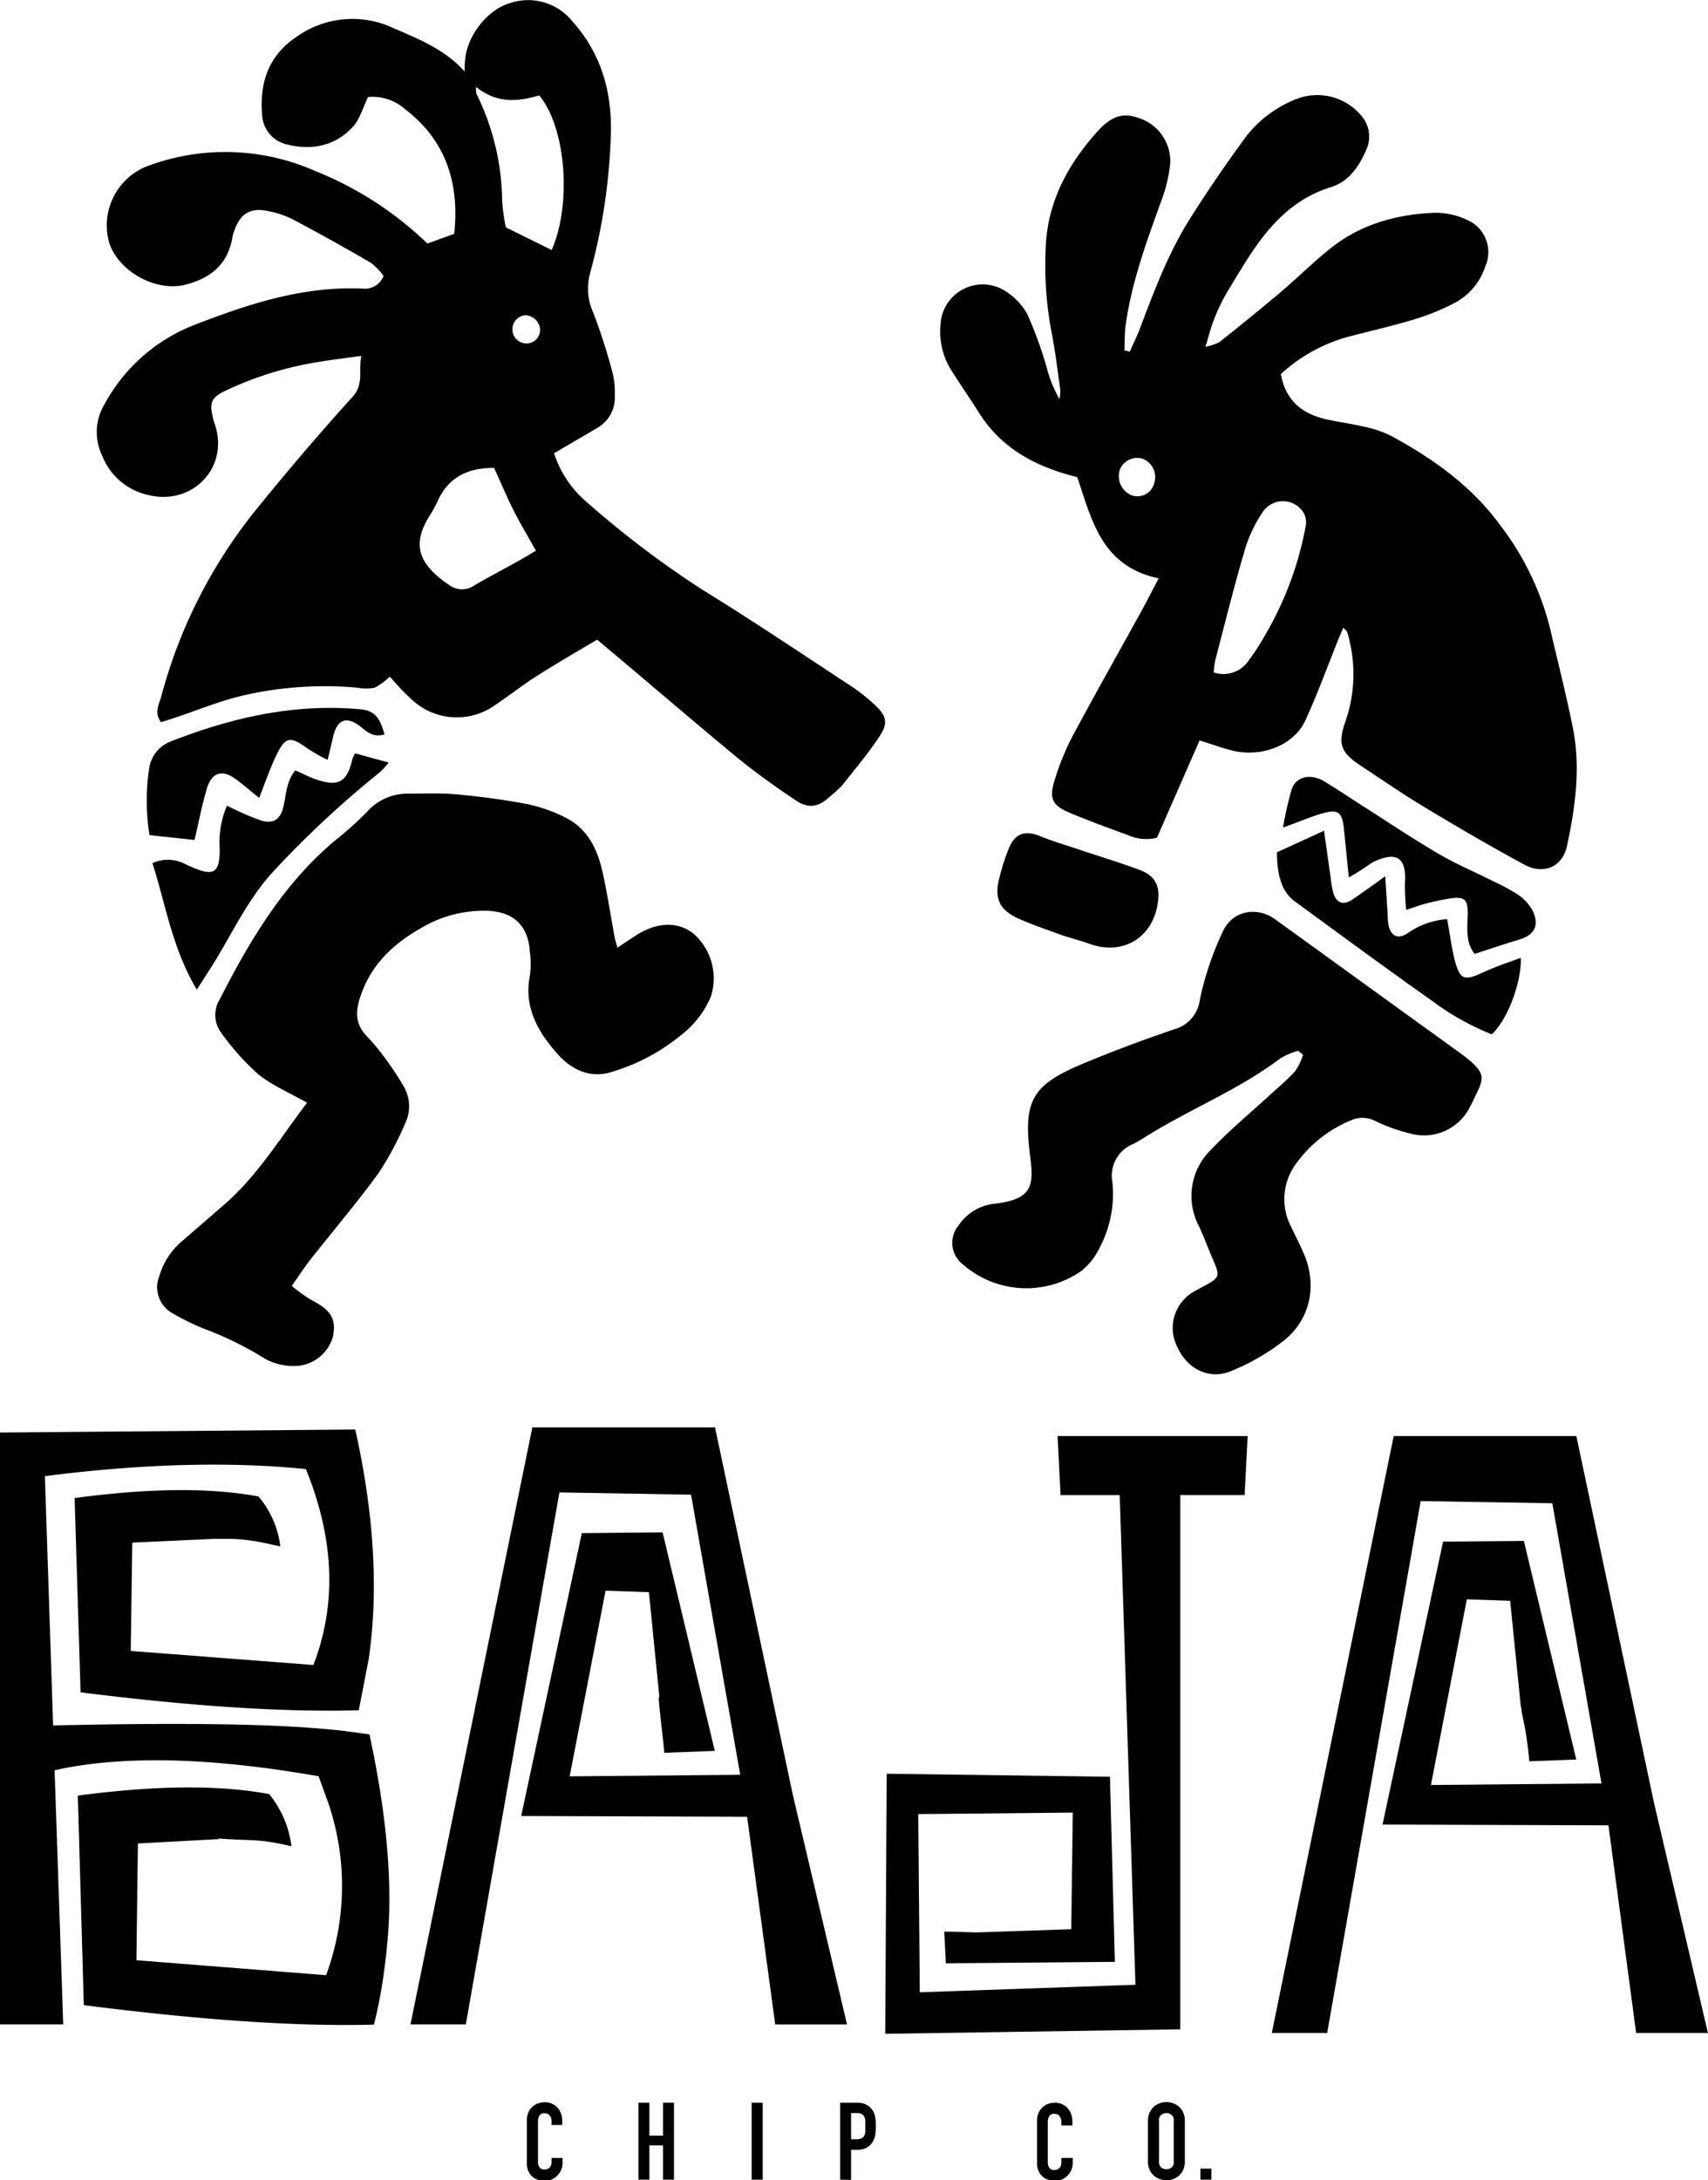 <svg xmlns="http://www.w3.org/2000/svg" viewBox="0 0 243.13 310.18"><g id="Layer_2" data-name="Layer 2"><g id="Layer_1-2" data-name="Layer 1"><path d="M52.59,246.74l-3.94-.53q-6.7-.74-16.93-.9t-24.16.16L6.39,210q20.85-2.65,37.15-1,6.08,14.91,1.07,27.87l-26-2,.22-15.41,11.5-.53,0,0,2.4,0c.77,0,1.54.06,2.31.15s1.45.2,2.18.34c.89.18,1.78.39,2.68.58a13.38,13.38,0,0,0-3.1-7.1q-10.21-1.92-26.18.22l.85,27.64q23.84,3,39.6,2.55L52.49,236q2.11-14.61-1.92-32.63L0,203.8V288H9L7.77,251.85l1-.22Q23,248.77,45.35,252.7l1.39,3.82A36.69,36.69,0,0,1,46.42,281l-27-2.13.21-16.61,11.53-.62s0-.09.07-.09c1,.1,2,.14,3,.18s1.78.06,2.67.13,1.74.21,2.59.37c.68.13,1.36.27,2,.43a14.59,14.59,0,0,0-3.17-7.42q-10.55-2-27.24.21l.85,29.81q12.43,1.59,22.72,2.29t18.58.48a66.82,66.82,0,0,0,1.33-6.77q.48-3.34.7-6.44Q56.1,263,52.59,246.74Z"/><path d="M112.85,255.31l-11.07-52.25h-26L58.43,288h7.88l13.32-75.68,18.74.32,7,39.85-24.28.22,5.11-26.41,6.17.21,1.49,14.91h-.08c0,.62.07,1.25.13,1.86.19,2,.49,4,.65,6.08l7.19-.27L94.32,218l-11.5.11-8.63,40.24,32.16.11,4,29.55h10.22Z"/><path d="M150.54,204.3l.43,8.4h8.42l2.24,69.66-30.7,1.07-.22-25.35,22-.21-.22,16.59-12.71.43h0c-.5,0-1,.05-1.5,0-.87,0-1.75-.06-2.63-.08h-1.24l.23,4.5,24.06-.21L158,252.77l-31.78-.43-.21,37,42-.64v-76h9.16l.43-8.4Z"/><path d="M235.46,256.55,224.39,204.3h-26l-17.35,84.92h7.88l13.31-75.67,18.74.31,7,39.86-24.28.22,5.11-26.41,6.17.21,1.5,14.91h0c.12.43.12.87.22,1.31a49,49,0,0,1,1,6.61l6.69-.25-7.46-31.1-11.5.1-8.62,40.25,32.16.11,3.94,29.54h10.22Z"/><path d="M80.08,307v.68a2.45,2.45,0,0,1-.19,1,2.54,2.54,0,0,1-.53.8,2.5,2.5,0,0,1-.79.57,2.44,2.44,0,0,1-1,.2,3.61,3.61,0,0,1-.91-.12,2.06,2.06,0,0,1-.83-.43,2.32,2.32,0,0,1-.61-.79A2.83,2.83,0,0,1,75,307.6v-6a2.73,2.73,0,0,1,.18-1,2.31,2.31,0,0,1,.52-.8,2.47,2.47,0,0,1,.81-.53,2.66,2.66,0,0,1,1-.19,2.38,2.38,0,0,1,1.8.72,2.5,2.5,0,0,1,.53.84,2.76,2.76,0,0,1,.19,1.05v.62H78.52v-.53a1.32,1.32,0,0,0-.26-.8.86.86,0,0,0-.71-.33.8.8,0,0,0-.78.36,2,2,0,0,0-.19.91v5.6a1.42,1.42,0,0,0,.21.8.81.81,0,0,0,.74.32,1,1,0,0,0,.33-.05.77.77,0,0,0,.33-.18.81.81,0,0,0,.23-.33,1.27,1.27,0,0,0,.1-.54V307Z"/><path d="M90.88,310.09V299.14h1.56v4.69h1.94v-4.69h1.56v10.95H94.38v-4.88H92.44v4.88Z"/><path d="M107,310.09V299.14h1.57v10.95Z"/><path d="M119.59,310.09V299.14h2.35a3.24,3.24,0,0,1,1.13.17,2.07,2.07,0,0,1,.89.6,2.24,2.24,0,0,1,.56,1,6.4,6.4,0,0,1,.15,1.56,8.59,8.59,0,0,1-.08,1.24,2.8,2.8,0,0,1-.36,1,2.36,2.36,0,0,1-.86.83,2.91,2.91,0,0,1-1.42.3h-.8v4.28Zm1.56-9.47v3.72h.76a1.6,1.6,0,0,0,.73-.14.85.85,0,0,0,.39-.38,1.41,1.41,0,0,0,.14-.57c0-.23,0-.48,0-.76s0-.5,0-.73a1.48,1.48,0,0,0-.14-.61.89.89,0,0,0-.37-.4,1.45,1.45,0,0,0-.7-.13Z"/><path d="M152.71,307v.68a2.65,2.65,0,0,1-.19,1,2.72,2.72,0,0,1-.53.8,2.61,2.61,0,0,1-.79.57,2.49,2.49,0,0,1-1,.2,3.61,3.61,0,0,1-.91-.12,2,2,0,0,1-.82-.43,2.32,2.32,0,0,1-.61-.79,2.83,2.83,0,0,1-.24-1.24v-6a2.54,2.54,0,0,1,.19-1,2.17,2.17,0,0,1,.52-.8,2.33,2.33,0,0,1,.8-.53,2.71,2.71,0,0,1,1-.19,2.38,2.38,0,0,1,1.8.72,2.67,2.67,0,0,1,.53.84,3,3,0,0,1,.19,1.05v.62h-1.57v-.53a1.32,1.32,0,0,0-.26-.8.85.85,0,0,0-.71-.33.8.8,0,0,0-.77.36,1.89,1.89,0,0,0-.19.91v5.6a1.51,1.51,0,0,0,.2.8.81.81,0,0,0,.75.32,1,1,0,0,0,.33-.05.77.77,0,0,0,.33-.18.92.92,0,0,0,.23-.33,1.45,1.45,0,0,0,.09-.54V307Z"/><path d="M163.41,301.72a2.87,2.87,0,0,1,.23-1.17,2.49,2.49,0,0,1,.61-.84,2.54,2.54,0,0,1,.84-.49,2.71,2.71,0,0,1,1.89,0,2.58,2.58,0,0,1,.85.49,2.47,2.47,0,0,1,.6.84,2.87,2.87,0,0,1,.23,1.17v5.79a2.82,2.82,0,0,1-.23,1.18,2.39,2.39,0,0,1-.6.82,2.73,2.73,0,0,1-2.74.5,2.57,2.57,0,0,1-.84-.5,2.41,2.41,0,0,1-.61-.82,2.82,2.82,0,0,1-.23-1.18Zm1.57,5.79a1,1,0,0,0,.31.84,1.2,1.2,0,0,0,1.49,0,1,1,0,0,0,.31-.84v-5.79a1,1,0,0,0-.31-.84,1.2,1.2,0,0,0-1.49,0,1,1,0,0,0-.31.84Z"/><path d="M170.87,310.09v-1.57h1.57v1.57Z"/><path d="M85,91c-2.6,1.55-5.6,3.27-8.52,5.13-2.06,1.3-4,2.84-6,4.18a9.4,9.4,0,0,1-9.88.64,10.59,10.59,0,0,1-2.44-1.86c-1-.89-1.8-1.88-2.69-2.83a8.63,8.63,0,0,1-2.12,1.57,6.59,6.59,0,0,1-2.51,0A51.81,51.81,0,0,0,34.36,99c-3.26.8-6.41,2.09-9.61,3.16l-1.82.58c-1-1.28-.34-2.44,0-3.58a71.67,71.67,0,0,1,13-26q6.88-8.55,14.25-16.7c1.66-1.83.82-3.65,1.25-5.83-2.35.33-4.37.57-6.37.91a48.34,48.34,0,0,0-12.86,4c-2.15,1-2.43,1.71-1.87,4,.13.55.35,1.08.48,1.62C32.2,67,27.1,71.89,21.14,70.43a9.12,9.12,0,0,1-6.58-5.57,7.69,7.69,0,0,1,.28-7.29A24.73,24.73,0,0,1,27.66,46.23c7.73-3,15.58-5.57,24.05-5.17a2.81,2.81,0,0,0,2.89-1.81,9.06,9.06,0,0,0-1.8-1.86c-3.65-2.12-7.33-4.18-11.06-6.15A13.4,13.4,0,0,0,38,30c-2.35-.47-3.75.4-4.59,2.65a6.7,6.7,0,0,0-.32,1.08c-.64,3.81-3,5.81-6.64,6.76-4.14,1.08-9.47-1.74-10.89-5.9a9.05,9.05,0,0,1,5.22-10.88,31.65,31.65,0,0,1,24.14.64,49.21,49.21,0,0,1,15.92,10.3l3.82-1.39c.75-7.21-1.16-13.25-7-17.73a7,7,0,0,0-5.27-1.73c-.72,1.47-1.14,3.12-2.15,4.23-2.58,2.82-6,3.41-9.57,2.48a4.56,4.56,0,0,1-3.37-4.42c-.34-4.53,1.06-8.33,5-10.91A13.69,13.69,0,0,1,56,4c3.6,1.56,7.28,3,10.13,6.16,0-.51,0-1,.07-1.52.19-3.36,3.07-7.24,6.4-8.2A8.09,8.09,0,0,1,81.45,3c4.36,4.86,5.82,10.65,5.47,17A84,84,0,0,1,84,38.86a8.28,8.28,0,0,0,.49,5.72,83.38,83.38,0,0,1,2.73,8.55,11.27,11.27,0,0,1,.29,3.07,4.93,4.93,0,0,1-2.3,4.56c-2,1.19-4,2.35-6.34,3.72a15.19,15.19,0,0,0,4.55,6.86A138.71,138.71,0,0,0,100,83.91c7.19,4.42,14.21,9.15,21.27,13.78a24.64,24.64,0,0,1,3.3,2.64c1.54,1.43,1.88,2.49.76,4.22-1.62,2.5-3.57,4.8-5.42,7.14a15.89,15.89,0,0,1-1.65,1.52c-1.65,1.59-3.11,1.93-5,.64-3-2-5.88-4.06-8.62-6.32C98.06,102.08,91.59,96.51,85,91ZM70.33,66.56c-3.93,0-6.6,1.46-8.09,4.86A20.59,20.59,0,0,1,61,73.62c-2.33,3.89-1.45,6.63,2.9,9.58a3.07,3.07,0,0,0,3.64.07C69.71,82,72,80.82,74.16,79.6c.71-.4,1.4-.83,2.13-1.26-1.17-2.08-2.28-3.92-3.24-5.84S71.2,68.47,70.33,66.56Zm-2.57-54.2a4.22,4.22,0,0,0,.07,1,35.15,35.15,0,0,1,3.65,15.17A28.28,28.28,0,0,0,72,32.34l6.53,3.23c2.9-6.59,2-17.52-1.78-22C73.75,14.47,70.72,14.76,67.76,12.36Zm9.1,34.33a2.18,2.18,0,0,0-2.13-1.84,2,2,0,1,0,.44,4A1.91,1.91,0,0,0,76.86,46.69Z"/><path d="M43.71,156.88c-2.54-1.45-5-2.47-7-4.09a36.23,36.23,0,0,1-5.2-5.83,4.23,4.23,0,0,1-.23-4.79c4.47-8.75,9.46-17.09,17.32-23.33a46.61,46.61,0,0,0,3.73-3.44,7.68,7.68,0,0,1,5.49-2.49c2.43,0,4.88-.11,7.29.11,3.36.31,6.72.76,10,1.39a21.81,21.81,0,0,1,5.28,1.85c3.23,1.57,4.66,4.53,5.39,7.84.66,3,1.13,6.08,1.69,9.12.08.44.22.86.42,1.61,1-.68,1.84-1.24,2.68-1.78,2.94-1.88,5.92-2,8.15-.22a8.45,8.45,0,0,1,2.47,8.95,13.56,13.56,0,0,1-4.27,5.5,28.14,28.14,0,0,1-9.89,5.23c-3.11,1-5.84-.45-7.79-2.7-2.69-3.08-4.7-6.57-3.81-11a12.67,12.67,0,0,0,0-3.37c-.24-3.74-2.27-5.71-6.07-5.87a17.53,17.53,0,0,0-9.66,2.6c-3.92,2.26-7,5.25-8.45,9.76-.7,2.13-.61,3.78.89,5.4a33.3,33.3,0,0,1,2.52,3,43.41,43.41,0,0,1,2.67,4,5.59,5.59,0,0,1,.38,5.41,44.9,44.9,0,0,1-3.82,7.15c-3,4.1-6.29,8-9.42,11.94-1,1.24-1.84,2.56-2.94,4.11A22.52,22.52,0,0,0,44.41,185c2.47,1.27,3.5,2.45,3,5.09a5.74,5.74,0,0,1-5.09,4.23,8.51,8.51,0,0,1-4.56-1,48.83,48.83,0,0,0-8.8-4.32,33.46,33.46,0,0,1-4.29-2.11,4.22,4.22,0,0,1-2-5.32,10.19,10.19,0,0,1,3.15-4.91l6.38-5.54C36.84,167,40,161.73,43.71,156.88Z"/><path d="M32.31,114.61a39.46,39.46,0,0,0,4.88,2.13c1.84.52,2.79-.24,3.19-2.14.37-1.72.43-3.53,1.66-5,1.08.47,2.06,1,3.11,1.34,3.09,1,4.26.28,5-2.9a4.79,4.79,0,0,1,.38-.87l4.8,1.31a11.34,11.34,0,0,1-1.19,1.32,143.41,143.41,0,0,0-15.21,14.15c-3.69,4-5.89,8.9-8.72,13.42-.64,1-1.29,2-2.19,3.42-3.47-5.78-4.41-12-6.32-18a5.33,5.33,0,0,1,4.62.11c.25.13.51.25.77.36,3.37,1.51,4.23,1,4.18-2.69A13.08,13.08,0,0,1,32.31,114.61Z"/><path d="M54.74,104.48c-1.56.45-2.38-.26-3.28-1-2.14-1.72-3.5-1.19-4.09,1.52-.2.9-.42,1.79-.74,3.11a28.52,28.52,0,0,1-2.74-1.55c-2.7-1.94-3.3-1.83-4.74,1.29-.82,1.76-1.45,3.61-2.26,5.66-1.14-.92-2.2-1.82-3.31-2.65-1.87-1.42-3.42-1-4.1,1.22-.73,2.41-1.19,4.89-1.79,7.42l-6.41-.69a30.9,30.9,0,0,1,0-9.79,4.89,4.89,0,0,1,3.23-3.62c8.66-3.37,17.54-5.36,26.92-4.48C53.68,101.15,54.17,102.61,54.74,104.48Z"/><path d="M182.33,53.22c.63,3.6,2.85,5.53,6.12,6.35,1.82.46,3.7.65,5.52,1.09A16,16,0,0,1,198,62c6,3.25,11.5,7.16,15.56,12.73a40,40,0,0,1,7.07,14.6c1.1,4.75,2.32,9.48,3.27,14.26,1.12,5.62.34,11.23-.84,16.75-.63,3-3.33,4.16-6.11,2.65-4.78-2.59-9.48-5.33-14.14-8.14-3.06-1.83-6-3.87-9-5.84s-3.42-3.18-2.28-6.4a20.44,20.44,0,0,0,.52-11.64,7.44,7.44,0,0,0-.29-1.08c-.06-.16-.24-.27-.55-.59-.27.64-.51,1.19-.73,1.74-1.54,3.83-2.95,7.72-4.67,11.46-1.57,3.43-6,5.23-10.13,4.34-1.63-.36-3.2-1-4.93-1.49l-6.06,13.83a6.34,6.34,0,0,1-4.12-.37c-2.73-1-5.46-2-8.15-3.11s-3.14-2.12-2.25-4.85a36.7,36.7,0,0,1,2.44-6c3.14-5.87,6.43-11.67,9.64-17.5.89-1.61,1.72-3.24,2.69-5.07-8.21-1.72-9.54-8.41-11.6-14.4-5.81-1.45-10.76-4-14-9.19-1.35-2.13-2.81-4.21-4.14-6.36a10.47,10.47,0,0,1-1.31-6.25,6,6,0,0,1,8.85-4.89,9.17,9.17,0,0,1,3.5,3.52A56.26,56.26,0,0,1,149,52.3a17.79,17.79,0,0,0,1.81,4.47,5.65,5.65,0,0,0,.12-1.35c-.4-2.79-.73-5.59-1.28-8.35a50.75,50.75,0,0,1-.81-11.48c.16-6.58,3-11.94,7.2-16.7,2.32-2.61,4.05-3,6.71-1.85a6.43,6.43,0,0,1,3.82,6.35,21.75,21.75,0,0,1-1.35,5.42c-2.07,5.75-4.18,11.48-5,17.58-.15,1.14-.11,2.3-.16,3.46l.77.17c.5-1.14,1.06-2.26,1.49-3.43,2-5.28,4-10.57,7-15.36,2.55-4.05,5.26-8,8.09-11.85a16.78,16.78,0,0,1,7.18-5.31,8.16,8.16,0,0,1,9.52,2.81,4.54,4.54,0,0,1,.31,4.57c-1,2.33-2.52,4.42-4.93,5.16-7.68,2.39-11.09,8.85-14.84,15a27.25,27.25,0,0,0-1.83,3.81c-.44,1.09-.72,2.26-1.23,3.92a8.22,8.22,0,0,0,2-.67c2.93-2.34,5.85-4.69,8.71-7.11,2.36-2,4.56-4.2,7-6.15,4.33-3.51,9.47-4.92,14.92-5.14a10.69,10.69,0,0,1,4.6,1,5,5,0,0,1,2.61,6.63A9.07,9.07,0,0,1,207.25,43a32.51,32.51,0,0,1-5.69,2.36c-3.05.94-6.17,1.65-9.26,2.45A23.08,23.08,0,0,0,182.33,53.22Zm-9.57,42.44a4.31,4.31,0,0,0,5-1.72,31.52,31.52,0,0,0,2.3-3.54,47.67,47.67,0,0,0,5.84-15.77,2.76,2.76,0,0,0-.55-2,3.47,3.47,0,0,0-5.6.2,19.69,19.69,0,0,0-2.6,5.55c-1.51,5.13-2.79,10.33-4.15,15.51A17.85,17.85,0,0,0,172.76,95.66Zm-11.68-25.2a2.46,2.46,0,0,0,3.16-1.53,2.81,2.81,0,0,0-1.6-3.67,2.65,2.65,0,0,0-3.21,1.52A2.93,2.93,0,0,0,161.08,70.46Z"/><path d="M184.79,149.49a10.64,10.64,0,0,0-2.51,1.06c-5.81,4.4-12.59,7.1-18.75,10.89-.72.44-1.42.91-2.18,1.29a4.86,4.86,0,0,0-3,5.45,16.45,16.45,0,0,1-1.8,9.29,9.54,9.54,0,0,1-2.54,3.28,13.69,13.69,0,0,1-16.92-.85,3.87,3.87,0,0,1-.66-5.54,7.06,7.06,0,0,1,5.14-3.11c5.45-.63,5.6-2.63,5.07-6.74-1-7.89.19-10.14,7.57-13.21,4.24-1.77,8.56-3.38,12.91-4.86a5,5,0,0,0,3.69-4.31,44.87,44.87,0,0,1,3.23-9.56c1.36-3,4.82-3.7,7.48-1.78l26,18.79a21.85,21.85,0,0,1,2,1.56c1.61,1.5,1.73,2.23.78,4.19-.37.76-.71,1.53-1.12,2.27a7.3,7.3,0,0,1-8.36,3.68,25.24,25.24,0,0,1-5-1.77,3.92,3.92,0,0,0-3.48-.14,18.05,18.05,0,0,0-7.86,6.2,8.47,8.47,0,0,0-.76,8.83c.6,1.28,1.26,2.53,1.82,3.82,2,4.52,1.06,9.4-2.77,12.49a31.54,31.54,0,0,1-7.51,4.34c-3.12,1.31-6.25-.29-7.66-3.4a5.94,5.94,0,0,1,2.53-8l.74-.41c2.9-1.53,2.89-1.53,1.64-4.41-.64-1.47-1.18-3-1.86-4.42a9.19,9.19,0,0,1,1.82-10.93c2.5-2.64,5.34-5,8-7.43,1.31-1.2,2.69-2.34,3.89-3.65a9.07,9.07,0,0,0,1.13-2.34Z"/><path d="M206,130.76c.37,2,.59,3.8,1,5.51.79,3.18,1.35,3.37,4.26,2,1.66-.76,3.4-1.34,5.23-2,.09,3.62-1.94,8.85-4.14,10.88a37.2,37.2,0,0,1-8.45-4.73c-6.58-4.64-13.07-9.42-19.57-14.17-1.78-1.3-2.53-3.45-2.56-7l6.7-3.07c.34,2.39.63,4.47.93,6.55a16.58,16.58,0,0,0,.37,2.22c.46,1.53,1.42,1.92,2.77,1s2.87-2,4.64-3.29c.14,2.12.25,3.83.36,5.55a9.19,9.19,0,0,0,.1,1.39c.35,1.56,1.31,2.07,2.66,1.21A11.27,11.27,0,0,1,206,130.76Z"/><path d="M151.37,133.12c-2.1-.79-4.34-1.51-6.46-2.47-2.66-1.21-3.4-2.9-2.67-5.69a31.37,31.37,0,0,1,1.37-4.28c.92-2.18,2.33-2.59,4.49-1.71,1.9.77,3.88,1.34,5.83,2,2.75.92,5.53,1.76,8.24,2.77,2.25.83,3,2.25,2.65,4.63-.69,5-4.89,7.57-9.6,5.95C154,133.88,152.72,133.53,151.37,133.12Z"/><path d="M192,124.82c-.27-2.68-.48-4.82-.7-6.95-.25-2.35-.83-2.8-3.11-2.14-1.76.51-3.46,1.27-5.56,2a54.36,54.36,0,0,1,1.23-5.42c.63-1.87,2.72-2.32,4.71-1.11,1.76,1.07,3.47,2.22,5.21,3.33,3.63,2.31,7.21,4.72,10.93,6.9,2.5,1.47,5.19,2.6,7.79,3.91a28.5,28.5,0,0,1,3.67,2,6.48,6.48,0,0,1,2,2.23c1,2.11.26,3.46-2,4.13-2.06.6-4.08,1.32-6.26,2-1.16-1.46-1.08-3.2-1-5,.13-2.93-.31-3.3-3.21-2.76-.92.17-1.83.37-2.74.61s-1.6.51-2.79.89a32.31,32.31,0,0,1-.18-3.85c.24-3.53-1.13-4.61-4.63-2.9C194.41,123.34,193.49,124,192,124.82Z"/></g></g></svg>